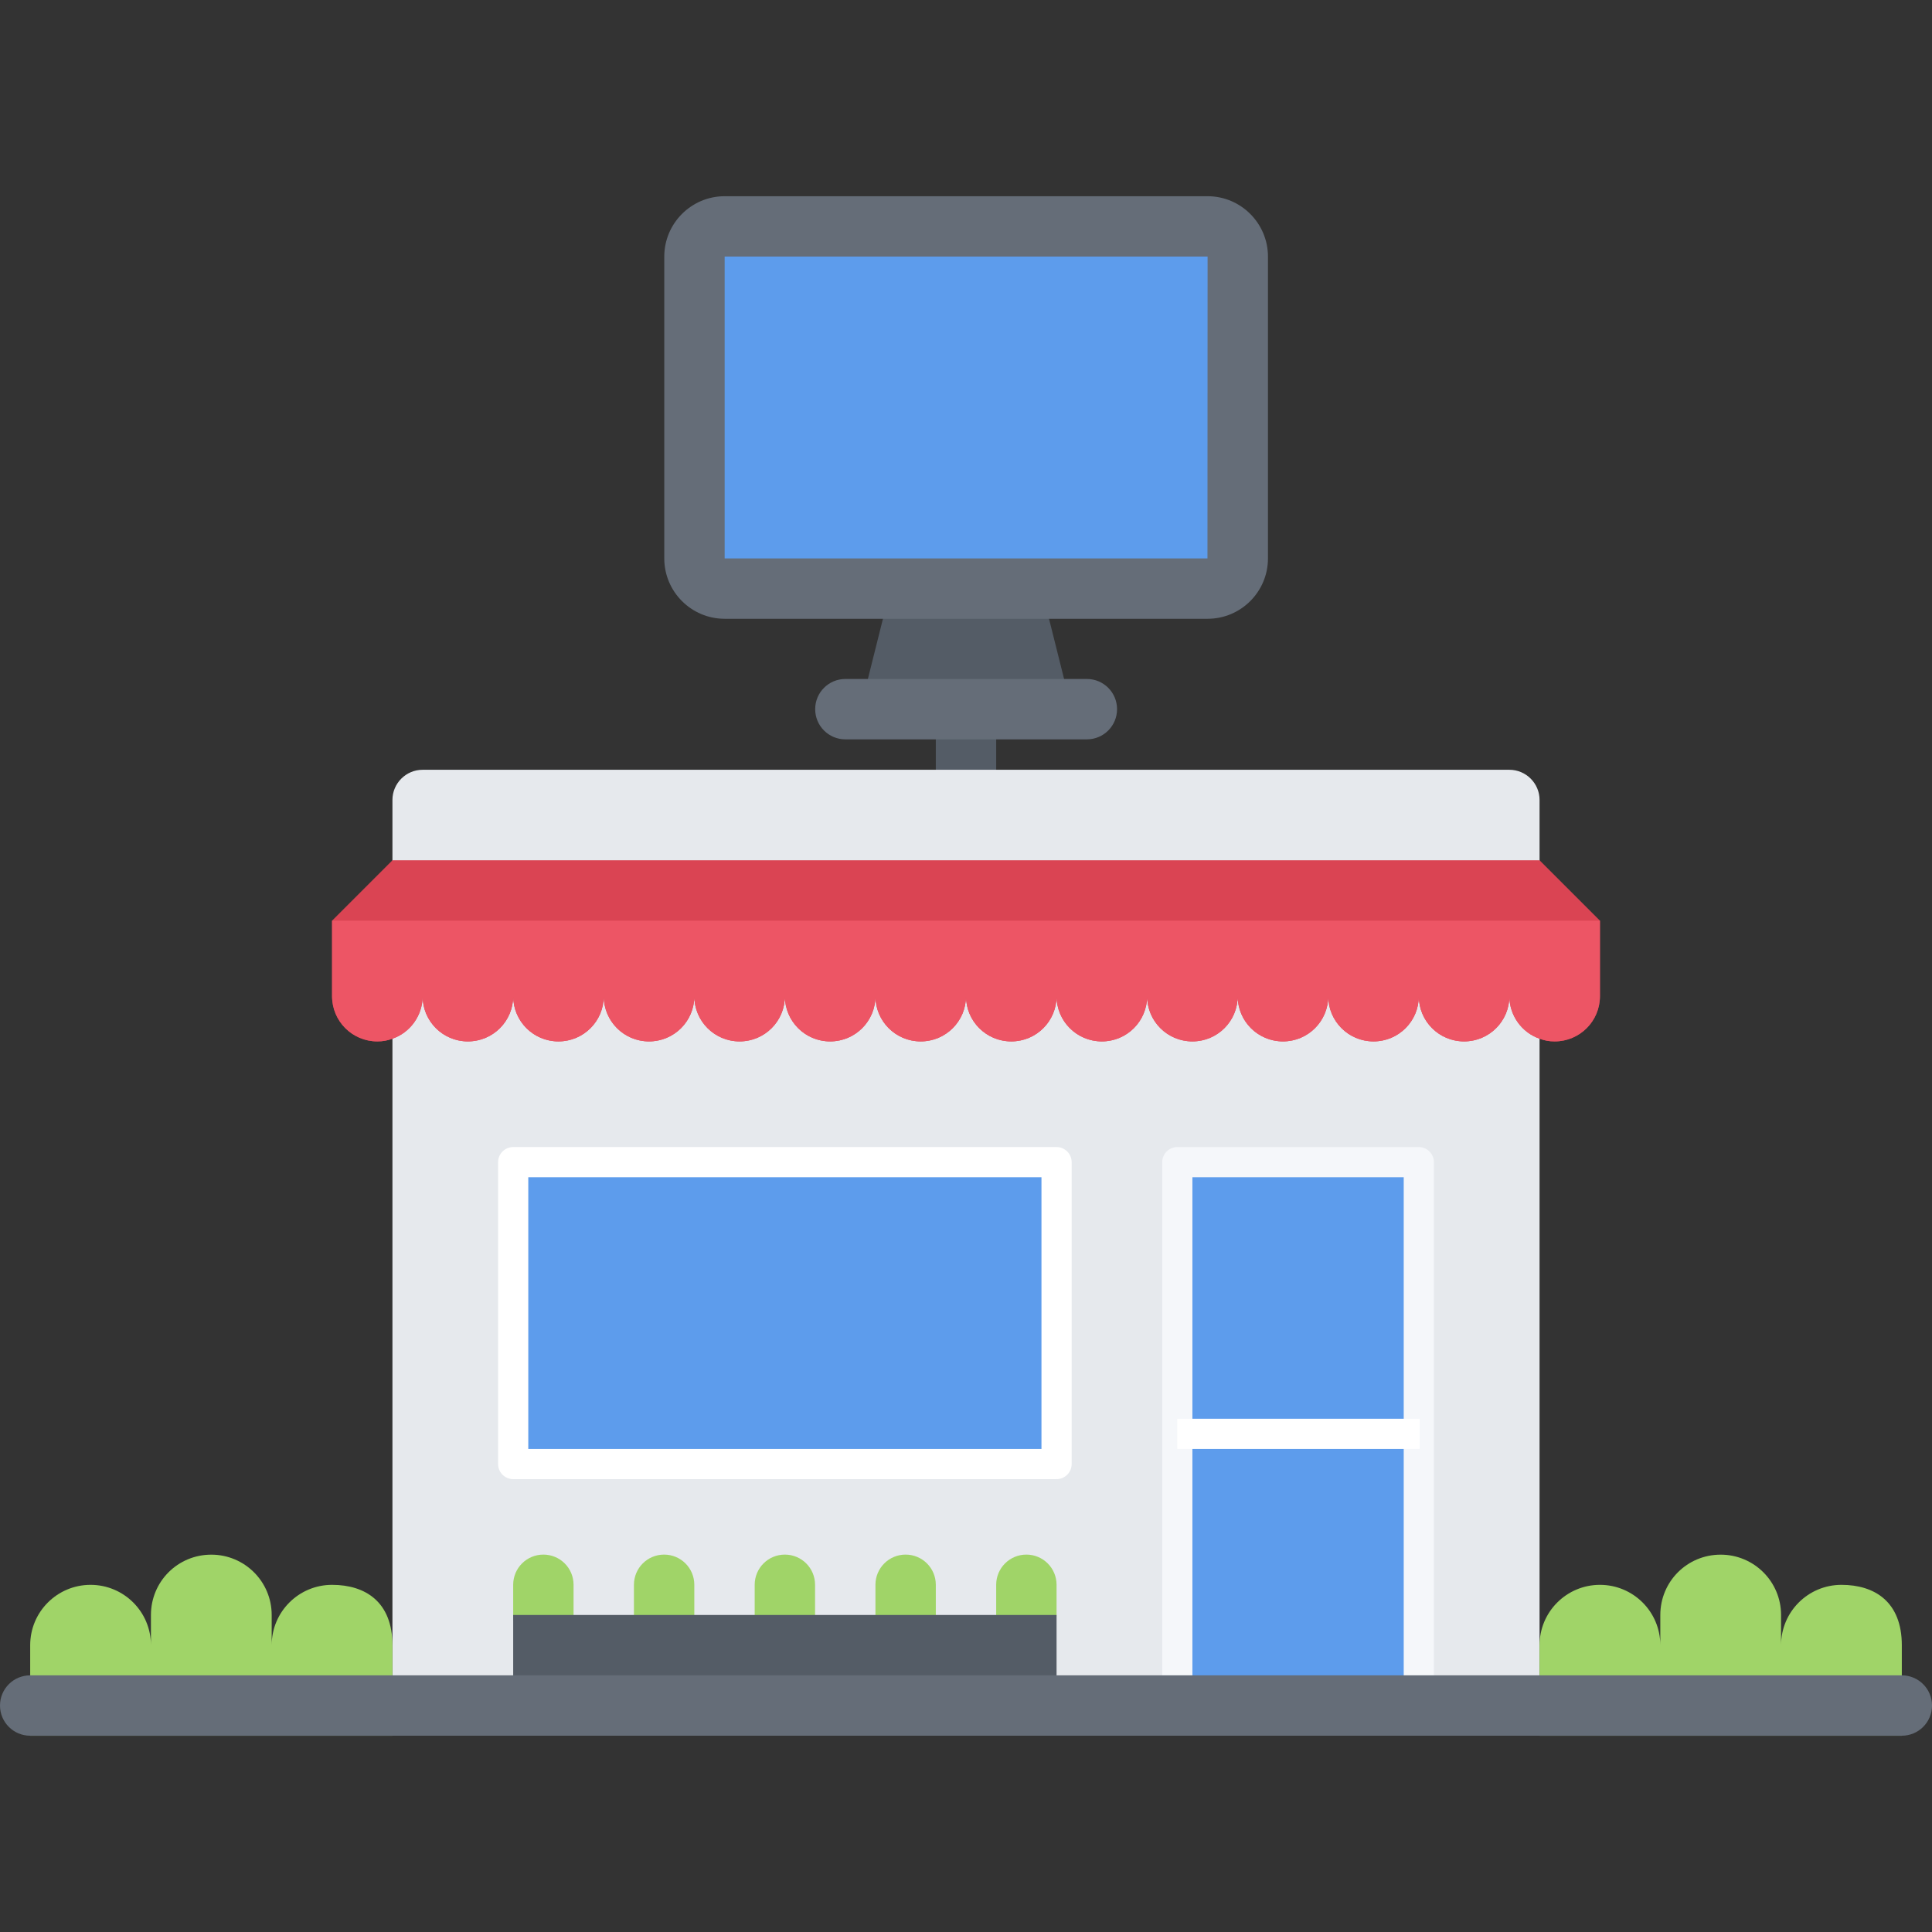 <svg id="icons" enable-background="new 0 0 64 64" height="512" viewBox="0 0 64 64" width="512" xmlns="http://www.w3.org/2000/svg"><rect x="0" y="0" width="64" height="64" fill="#333333" stroke="none"/><path d="m34.5 19.5 1 3.992h-7.001l1-3.992z" fill="#545c66"/><path d="m34 19.5h-4-6c-.54 0-1-.449-1-1v-10c0-.549.46-1 1-1h16c.55 0 1 .451 1 1v10c0 .551-.45 1-1 1z" fill="#5d9cec"/><path d="m32 28.502c-.553 0-1-.447-1-1v-4.004c0-.553.447-1 1-1s1 .447 1 1v4.004c0 .553-.447 1-1 1z" fill="#545c66"/><path d="m40.003 20.498h-15.998c-1.103 0-2-.896-2-2v-9.998c0-1.102.897-2 2-2h15.998c1.103 0 2 .898 2 2v9.998c0 1.104-.898 2-2 2zm0-2v1zm-15.998-9.998v9.998h15.994l.004-9.998z" fill="#656d78"/><path d="m36.004 24.492h-8c-.553 0-1-.447-1-1s.447-1 1-1h8c.553 0 1 .447 1 1s-.447 1-1 1z" fill="#656d78"/><path d="m51 55.498c0 .551-.45 1-1 1h-36c-.55 0-1-.449-1-1v-28.998c0-.551.45-1 1-1h36c.55 0 1 .449 1 1z" fill="#e6e9ed"/><g fill="#a0d468"><path d="m34 54.498c-.553 0-1-.447-1-1v-1c0-.553.447-1 1-1s1 .447 1 1v1c0 .553-.447 1-1 1z"/><path d="m30 54.498c-.553 0-1-.447-1-1v-1c0-.553.447-1 1-1s1 .447 1 1v1c0 .553-.447 1-1 1z"/><path d="m26 54.498c-.553 0-1-.447-1-1v-1c0-.553.447-1 1-1s1 .447 1 1v1c0 .553-.447 1-1 1z"/><path d="m22 54.498c-.553 0-1-.447-1-1v-1c0-.553.447-1 1-1s1 .447 1 1v1c0 .553-.447 1-1 1z"/><path d="m18 54.498c-.553 0-1-.447-1-1v-1c0-.553.447-1 1-1s1 .447 1 1v1c0 .553-.447 1-1 1z"/></g><path d="m53 30.498v2.5c0 .83-.67 1.5-1.5 1.5-.18 0-.34-.029-.5-.09-.58-.199-1-.76-1-1.41 0 .83-.67 1.5-1.5 1.5s-1.5-.67-1.5-1.5c0 .83-.67 1.5-1.5 1.5s-1.5-.67-1.5-1.5c0 .83-.67 1.5-1.5 1.5s-1.5-.67-1.5-1.5c0 .83-.67 1.5-1.5 1.5s-1.5-.67-1.5-1.5c0 .83-.67 1.5-1.5 1.5s-1.5-.67-1.5-1.5c0 .83-.67 1.5-1.5 1.5s-1.5-.67-1.5-1.5c0 .83-.67 1.5-1.5 1.5s-1.5-.67-1.5-1.5c0 .83-.67 1.5-1.5 1.5s-1.5-.67-1.5-1.5c0 .83-.67 1.5-1.5 1.5s-1.5-.67-1.5-1.5c0 .83-.67 1.5-1.5 1.5s-1.5-.67-1.5-1.5c0 .83-.67 1.5-1.5 1.5s-1.5-.67-1.5-1.5c0 .83-.67 1.5-1.5 1.5s-1.5-.67-1.5-1.5c0 .65-.42 1.211-1 1.41-.16.061-.32.09-.5.09-.83 0-1.5-.67-1.5-1.5v-2.5l2-2h38z" fill="#da4453"/><path d="m9 54.5c0-1.111.9-2 2-2s2 .561 2 2v3h-12v-3c0-1.111.9-2 2-2s2 .889 2 2v-1c0-1.111.89-2 2-2 1.1 0 2 .889 2 2z" fill="#a0d468"/><path d="m59 54.5c0-1.111.9-2 2-2s2 .561 2 2v3h-12v-3c0-1.111.9-2 2-2s2 .889 2 2v-1c0-1.111.89-2 2-2 1.1 0 2 .889 2 2z" fill="#a0d468"/><path d="m39 38.498v9 9h8v-9-9z" fill="#5d9cec"/><path d="m39 38.498v9 9h8v-9-9z" fill="#5d9cec"/><path d="m47 56.998h-8c-.276 0-.5-.223-.5-.5v-18c0-.275.224-.5.5-.5h8c.276 0 .5.225.5.5v18c0 .277-.224.5-.5.5zm-7.5-1h7v-17h-7z" fill="#f5f7fa"/><path d="m18 53.498h4 4 4 4 1v3h-18v-3z" fill="#545c66"/><path d="m17 38.498h18v10h-18z" fill="#5d9cec"/><path d="m35 48.998h-18c-.276 0-.5-.223-.5-.5v-10c0-.275.224-.5.5-.5h18c.276 0 .5.225.5.5v10c0 .277-.224.5-.5.5zm-17.5-1h17v-9h-17z" fill="#fff"/><path d="m12.5 34.498c.18 0 .34-.029.5-.09.58-.199 1-.76 1-1.41 0 .83.67 1.5 1.5 1.5s1.5-.67 1.5-1.5c0 .83.67 1.5 1.5 1.5s1.5-.67 1.5-1.5c0 .83.67 1.5 1.5 1.5s1.5-.67 1.5-1.5c0 .83.67 1.5 1.5 1.5s1.5-.67 1.5-1.5c0 .83.67 1.5 1.5 1.5s1.5-.67 1.5-1.5c0 .83.67 1.5 1.5 1.5s1.5-.67 1.5-1.5c0 .83.67 1.5 1.5 1.5s1.5-.67 1.5-1.5c0 .83.67 1.5 1.5 1.5s1.5-.67 1.5-1.5c0 .83.67 1.5 1.5 1.5s1.5-.67 1.5-1.5c0 .83.67 1.5 1.5 1.5s1.5-.67 1.5-1.5c0 .83.67 1.5 1.5 1.5s1.5-.67 1.5-1.5c0 .83.67 1.5 1.5 1.5s1.5-.67 1.5-1.5c0 .65.42 1.211 1 1.41.16.061.32.09.5.09.83 0 1.5-.67 1.5-1.5v-2.5h-42v2.5c0 .83.67 1.5 1.5 1.5z" fill="#ed5565"/><path d="m63 57.498h-62c-.553 0-1-.447-1-1s.447-1 1-1h62c.553 0 1 .447 1 1s-.447 1-1 1z" fill="#656d78"/><path d="m39 46.998h8.031v1h-8.031z" fill="#fff"/></svg>